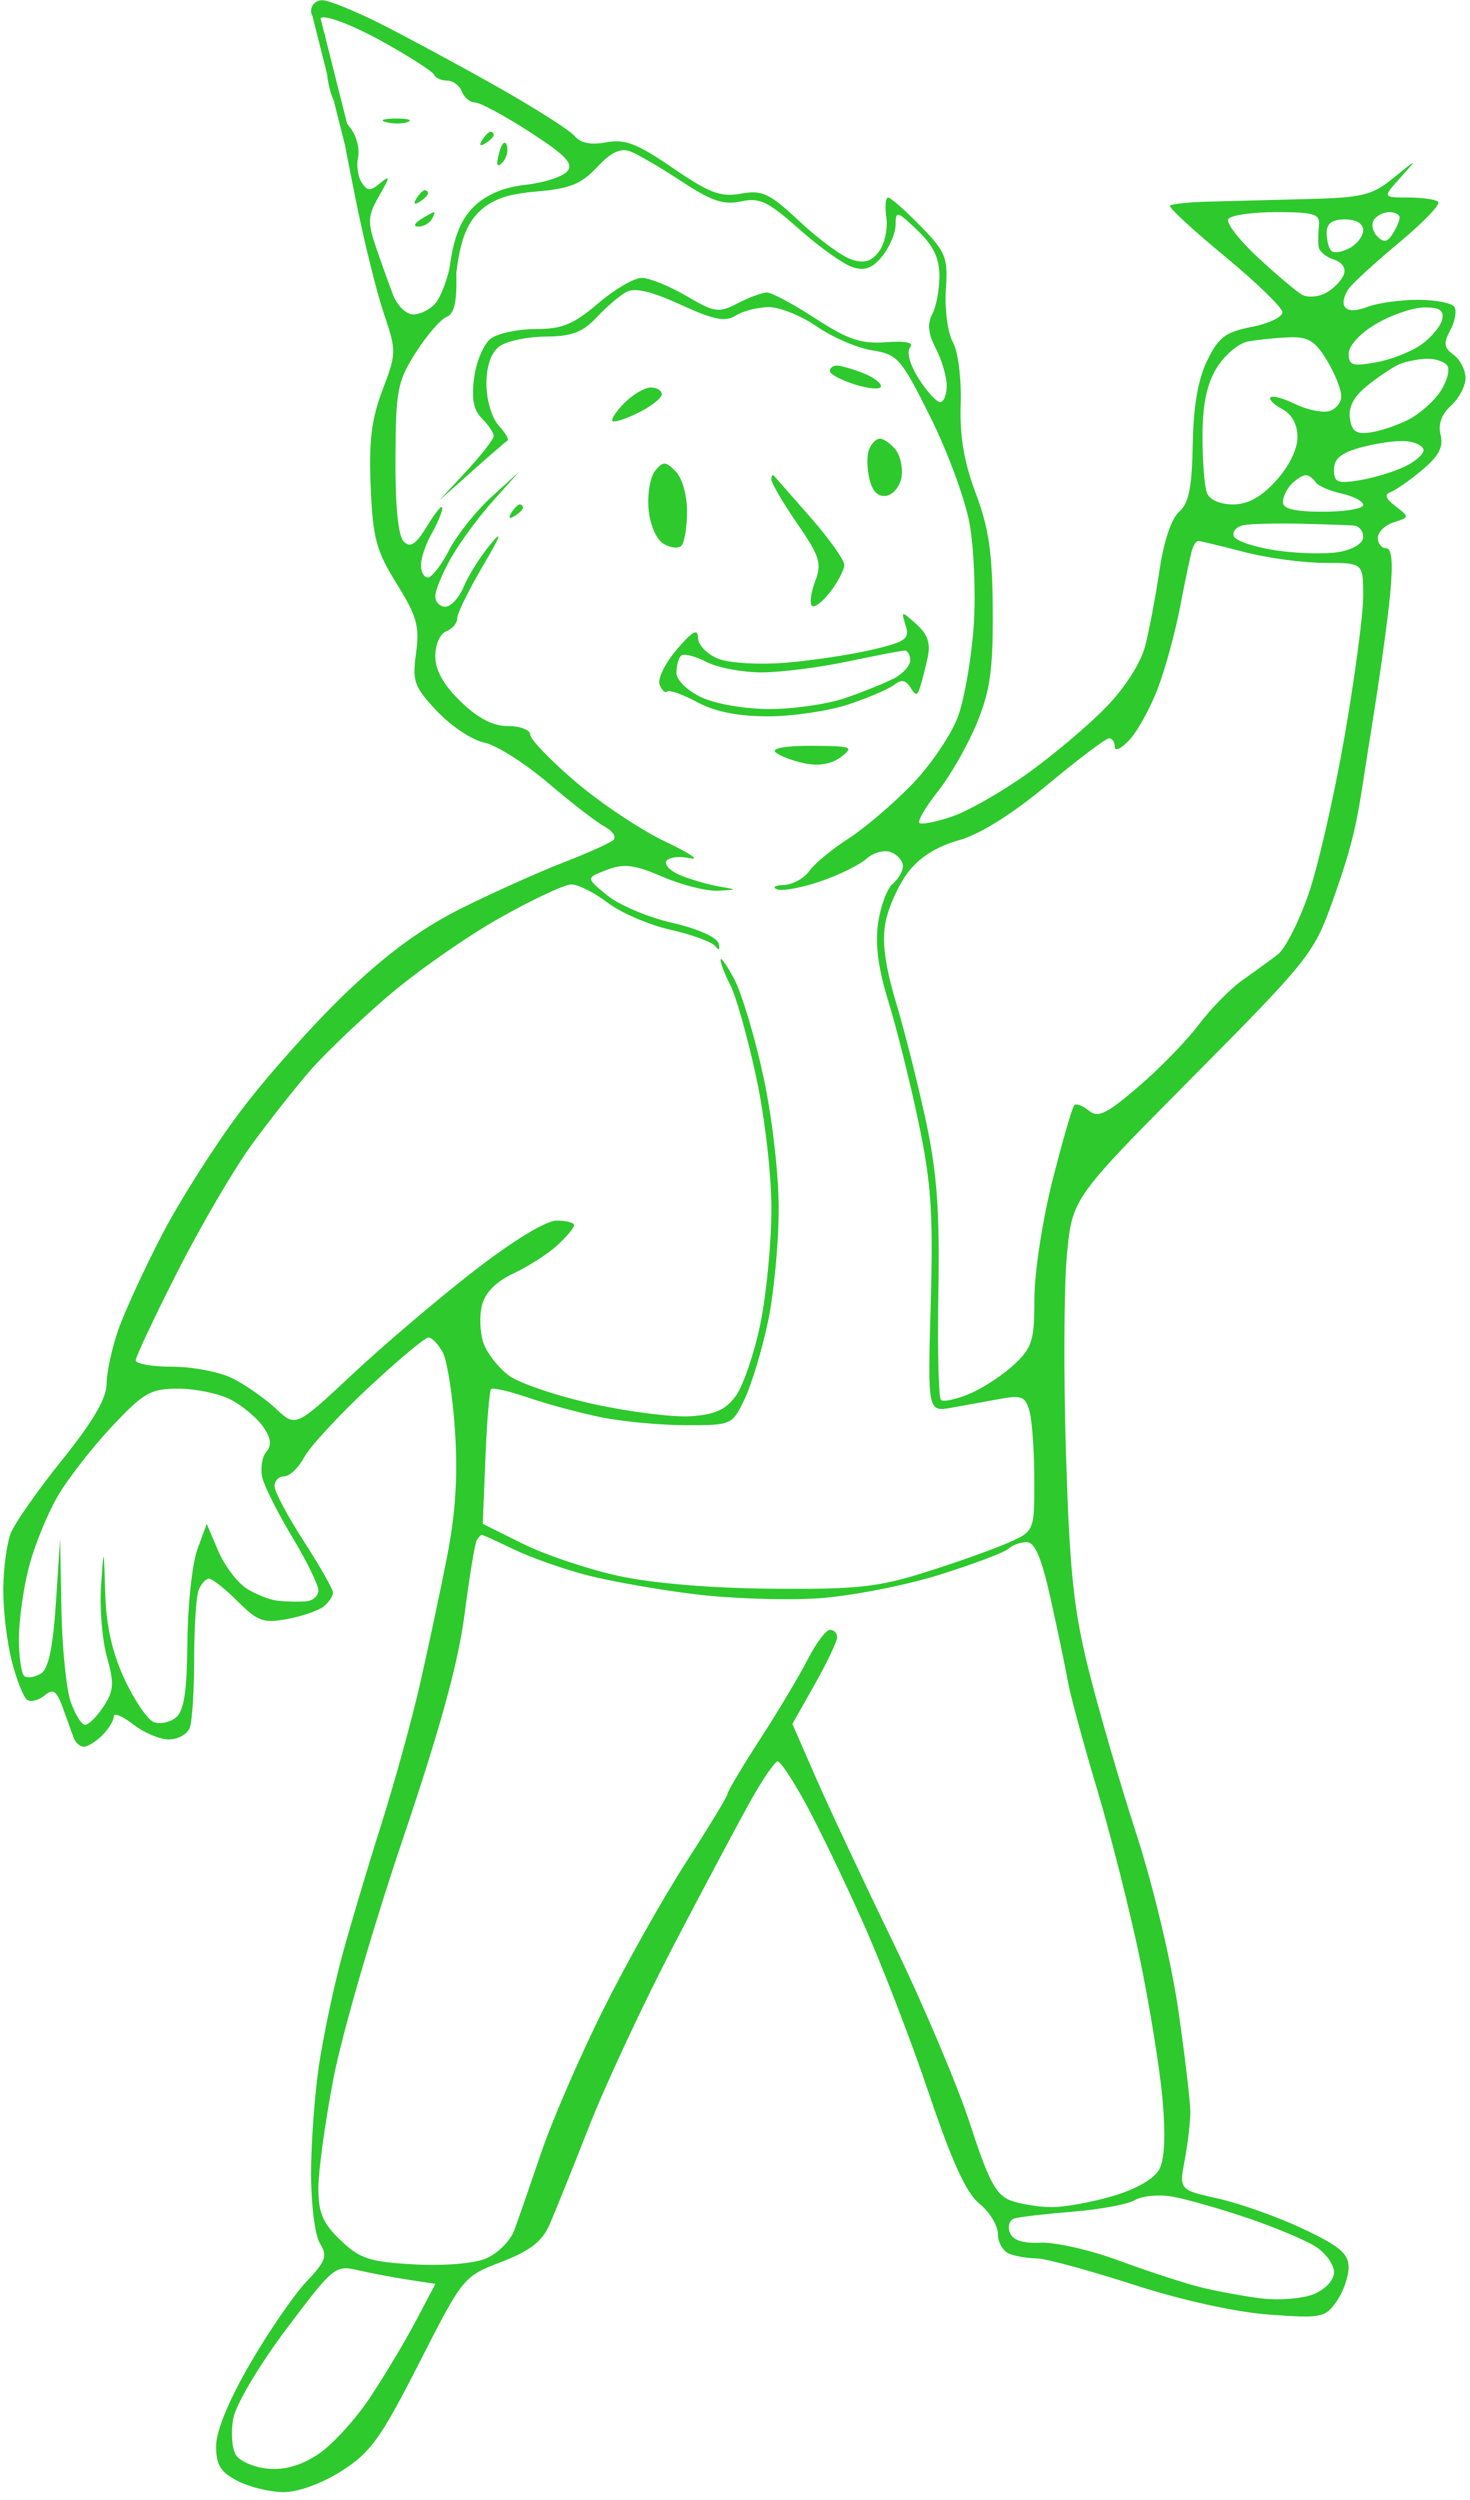 <svg width="177" height="301" viewBox="0 0 177 301" fill="none" xmlns="http://www.w3.org/2000/svg">
<path fill-rule="evenodd" clip-rule="evenodd" d="M37.456 1.316C37.456 1.572 37.515 1.78 37.622 1.931L39.389 8.945C39.47 9.889 39.753 11.103 40.096 11.9C40.126 11.97 40.154 12.035 40.183 12.097L41.555 17.544C41.882 19.261 42.321 21.504 42.801 23.902C43.804 28.914 45.337 35.126 46.207 37.706C47.748 42.273 47.743 42.517 46.061 46.943C44.728 50.451 44.402 53.116 44.633 58.607C44.896 64.811 45.299 66.309 47.773 70.289C50.199 74.191 50.537 75.403 50.096 78.623C49.626 82.047 49.858 82.686 52.638 85.633C54.32 87.418 56.868 89.111 58.301 89.398C59.735 89.685 63.195 91.871 65.991 94.257C68.787 96.644 71.868 99.02 72.835 99.537C73.803 100.055 74.256 100.777 73.841 101.141C73.426 101.504 70.712 102.722 67.808 103.846C64.905 104.971 59.443 107.422 55.669 109.293C50.864 111.676 46.683 114.726 41.711 119.477C37.807 123.206 32.079 129.626 28.983 133.743C25.887 137.858 21.609 144.593 19.477 148.708C17.346 152.823 14.983 157.969 14.225 160.145C13.468 162.32 12.843 165.228 12.836 166.608C12.826 168.35 11.188 171.149 7.465 175.776C4.519 179.438 1.732 183.425 1.272 184.633C0.812 185.843 0.416 188.843 0.393 191.302C0.369 193.76 0.829 197.658 1.416 199.965C2.002 202.272 2.846 204.384 3.292 204.66C3.738 204.935 4.672 204.688 5.369 204.109C6.404 203.249 6.804 203.517 7.556 205.573C8.063 206.957 8.65 208.583 8.862 209.188C9.075 209.793 9.629 210.287 10.093 210.287C10.557 210.287 11.56 209.665 12.321 208.905C13.081 208.144 13.703 207.126 13.703 206.642C13.703 206.157 14.746 206.582 16.021 207.584C17.296 208.587 19.233 209.408 20.326 209.408C21.418 209.408 22.552 208.781 22.846 208.016C23.14 207.25 23.38 203.522 23.38 199.73C23.38 195.938 23.62 192.21 23.914 191.445C24.208 190.679 24.771 190.053 25.166 190.053C25.561 190.053 27.114 191.283 28.616 192.785C31.033 195.202 31.727 195.447 34.623 194.906C36.423 194.569 38.392 193.885 38.996 193.385C39.6 192.886 40.096 192.142 40.096 191.734C40.096 191.326 38.512 188.542 36.577 185.547C34.641 182.553 33.057 179.57 33.057 178.919C33.057 178.268 33.584 177.736 34.228 177.736C34.873 177.736 35.955 176.7 36.632 175.433C37.31 174.166 40.782 170.405 44.348 167.075C47.913 163.745 51.173 161.021 51.591 161.021C52.009 161.021 52.788 161.837 53.322 162.835C53.856 163.834 54.517 168.104 54.79 172.324C55.139 177.705 54.85 182.222 53.825 187.444C53.02 191.54 51.549 198.455 50.556 202.809C49.562 207.164 47.427 214.884 45.81 219.965C44.194 225.045 42.075 232.172 41.103 235.801C40.131 239.43 38.913 245.246 38.396 248.726C37.88 252.206 37.456 258.051 37.456 261.714C37.456 265.44 37.931 269.135 38.532 270.099C39.461 271.586 39.234 272.217 36.878 274.706C35.377 276.292 32.319 280.749 30.084 284.609C27.528 289.023 26.019 292.689 26.019 294.484C26.019 296.756 26.55 297.613 28.615 298.681C30.043 299.419 32.538 300.023 34.162 300.023C35.904 300.023 38.755 298.982 41.125 297.478C44.622 295.26 45.823 293.591 50.458 284.502C55.76 274.106 55.793 274.064 60.365 272.311C63.761 271.009 65.258 269.866 66.125 267.912C66.77 266.46 68.926 261.116 70.917 256.035C72.908 250.955 77.534 241.057 81.197 234.041C84.861 227.025 89.026 219.206 90.454 216.666C91.881 214.126 93.316 212.047 93.643 212.047C93.968 212.047 95.479 214.323 96.998 217.106C98.517 219.888 101.602 226.277 103.851 231.304C106.102 236.331 109.693 245.635 111.833 251.979C114.634 260.283 116.344 264.016 117.939 265.306C119.158 266.291 120.154 267.932 120.154 268.951C120.154 269.97 120.781 271.043 121.546 271.337C122.311 271.631 123.796 271.878 124.845 271.887C125.894 271.896 131.107 273.31 136.43 275.03C142.305 276.928 148.734 278.35 152.794 278.65C159.094 279.114 159.564 279.023 160.931 277.07C161.73 275.931 162.383 274.08 162.383 272.957C162.383 271.319 161.306 270.407 156.934 268.34C153.937 266.922 149.345 265.283 146.729 264.698C144.119 264.114 142.942 263.851 142.522 263.14C142.177 262.556 142.344 261.67 142.647 260.055C143.018 258.086 143.324 255.485 143.327 254.276C143.331 253.066 142.676 247.523 141.872 241.959C141.045 236.235 138.863 227.066 136.846 220.845C134.887 214.796 132.294 205.889 131.085 201.05C129.277 193.807 128.794 189.221 128.354 175.097C128.059 165.661 128.107 154.867 128.462 151.108C128.636 149.259 128.763 147.911 129.143 146.638C130.166 143.206 133.028 140.323 143.602 129.667C157.427 115.735 158.203 114.767 160.345 108.787C163.022 101.313 163.376 99.016 164.384 92.484L164.385 92.482C164.602 91.071 164.851 89.462 165.16 87.56C166.103 81.754 167.106 74.529 167.389 71.504C167.746 67.683 167.597 66.006 166.902 66.006C166.353 66.006 165.902 65.438 165.902 64.745C165.902 64.052 166.768 63.21 167.826 62.875C169.713 62.276 169.718 62.239 168.046 60.955C166.819 60.012 166.659 59.527 167.474 59.223C168.097 58.99 169.807 57.789 171.276 56.554C173.248 54.894 173.817 53.8 173.457 52.362C173.135 51.078 173.562 49.881 174.714 48.837C175.674 47.969 176.459 46.472 176.459 45.512C176.459 44.552 175.815 43.295 175.028 42.719C173.858 41.863 173.785 41.322 174.629 39.745C175.197 38.685 175.421 37.429 175.128 36.955C174.835 36.482 172.864 36.094 170.746 36.094C168.628 36.094 165.895 36.475 164.671 36.94C163.213 37.494 162.257 37.481 161.898 36.901C161.597 36.415 161.881 35.375 162.527 34.591C163.174 33.807 165.952 31.29 168.702 28.998C171.452 26.707 173.465 24.594 173.174 24.304C172.884 24.015 171.258 23.777 169.561 23.777C166.475 23.777 166.475 23.777 168.608 21.4L168.608 21.4C169.63 20.261 170.162 19.668 170.117 19.62C170.069 19.569 169.338 20.162 167.814 21.4L167.814 21.4C165.194 23.528 164.089 23.797 157.257 23.969C153.06 24.075 147.739 24.213 145.433 24.277C143.127 24.34 141.076 24.556 140.876 24.756C140.676 24.957 143.627 27.689 147.436 30.827C151.243 33.966 154.383 37.005 154.412 37.581C154.441 38.158 152.783 38.955 150.726 39.352C147.578 39.96 146.73 40.599 145.362 43.391C144.257 45.644 143.699 48.881 143.616 53.496C143.523 58.726 143.145 60.591 141.976 61.607C141.058 62.405 140.124 65.186 139.614 68.645C139.149 71.79 138.372 75.902 137.885 77.782C137.36 79.814 135.456 82.793 133.197 85.121C131.104 87.277 126.886 90.843 123.824 93.046C120.761 95.249 116.653 97.603 114.694 98.278C112.735 98.953 110.937 99.31 110.699 99.072C110.46 98.833 111.479 97.106 112.962 95.233C114.446 93.359 116.543 89.679 117.622 87.054C119.22 83.168 119.575 80.648 119.536 73.484C119.498 66.565 119.062 63.558 117.494 59.408C116.079 55.662 115.55 52.539 115.673 48.656C115.77 45.543 115.363 42.318 114.727 41.178C114.111 40.072 113.736 37.257 113.89 34.901C114.149 30.973 113.902 30.353 110.826 27.203C108.986 25.318 107.233 23.777 106.931 23.777C106.63 23.777 106.537 24.865 106.726 26.197C106.915 27.527 106.519 29.358 105.847 30.264C104.947 31.476 104.079 31.738 102.559 31.255C101.423 30.894 98.615 28.843 96.32 26.695C92.637 23.251 91.8 22.852 89.215 23.315C86.76 23.754 85.427 23.252 81.019 20.23C76.712 17.276 75.254 16.714 73.002 17.137C71.151 17.484 69.905 17.235 69.192 16.377C68.609 15.674 64.298 12.94 59.612 10.301C54.927 7.662 48.629 4.269 45.62 2.763C42.609 1.256 39.541 0.023 38.801 0.023C38.062 0.023 37.456 0.605 37.456 1.316ZM39.05 4L38.588 2.167C38.632 2.154 38.676 2.139 38.721 2.122C39.418 1.855 42.684 3.134 45.98 4.964C49.276 6.795 52.105 8.609 52.265 8.997C52.427 9.384 53.132 9.701 53.833 9.701C54.533 9.701 55.335 10.295 55.613 11.021C55.892 11.746 56.61 12.34 57.209 12.34C57.808 12.34 60.771 13.939 63.793 15.892C68.114 18.684 69.08 19.695 68.314 20.618C67.778 21.264 65.521 21.997 63.297 22.248C61.589 22.441 60.169 22.846 59.039 23.464C57.488 24.252 56.432 25.352 55.7 26.674C54.79 28.316 54.398 30.278 54.124 32.308C53.741 33.985 53.023 35.797 52.45 36.488C51.827 37.238 50.622 37.853 49.772 37.853C48.897 37.853 47.826 36.804 47.303 35.434C46.793 34.103 45.864 31.501 45.236 29.652C44.236 26.705 44.288 25.954 45.654 23.573C46.983 21.258 47.003 21.031 45.787 22.04C44.587 23.036 44.23 23.024 43.539 21.961C43.087 21.266 42.896 19.906 43.114 18.938C43.332 17.971 42.941 16.41 42.243 15.471C42.086 15.26 41.936 15.069 41.797 14.903L39.164 4.452C39.169 4.296 39.131 4.138 39.05 4ZM54.944 32.829C54.946 32.931 54.948 33.034 54.95 33.14C55.023 36.362 54.682 37.807 53.77 38.157C53.064 38.428 51.401 40.35 50.073 42.43C47.855 45.903 47.655 46.942 47.616 55.182C47.589 60.968 47.943 64.523 48.615 65.197C49.418 66.001 50.072 65.559 51.471 63.264C52.469 61.627 53.273 60.683 53.258 61.167C53.242 61.651 52.664 63.037 51.972 64.246C51.281 65.456 50.701 67.138 50.684 67.985C50.667 68.832 51.041 69.525 51.515 69.525C51.988 69.525 53.142 68.041 54.077 66.226C55.012 64.412 57.297 61.542 59.153 59.848L62.53 56.771L59.374 60.288C57.637 62.224 55.361 65.314 54.315 67.156C53.268 68.998 52.412 71.077 52.412 71.775C52.412 72.473 52.958 73.044 53.626 73.044C54.292 73.044 55.291 71.95 55.845 70.614C56.399 69.278 57.832 67.001 59.03 65.555C60.578 63.687 60.318 64.438 58.13 68.153C56.437 71.028 55.052 73.856 55.052 74.438C55.052 75.019 54.458 75.723 53.732 76.002C52.989 76.287 52.412 77.597 52.412 79.002C52.412 80.694 53.395 82.449 55.465 84.454C57.565 86.491 59.348 87.413 61.184 87.413C62.649 87.413 63.849 87.879 63.849 88.448C63.849 89.017 66.324 91.586 69.348 94.157C72.373 96.728 77.222 99.956 80.125 101.33C83.028 102.704 84.358 103.6 83.08 103.321C81.803 103.042 80.521 103.195 80.232 103.662C79.944 104.13 80.791 104.935 82.116 105.452C83.44 105.97 85.513 106.556 86.723 106.754C88.812 107.097 88.798 107.122 86.446 107.235C85.084 107.301 82.089 106.545 79.789 105.556C76.368 104.085 75.145 103.933 73.07 104.722C70.533 105.687 70.533 105.687 73.13 107.801C74.558 108.963 78.076 110.449 80.948 111.102C83.965 111.789 86.314 112.826 86.513 113.562C86.728 114.359 86.586 114.488 86.13 113.908C85.731 113.4 83.3 112.51 80.729 111.931C78.16 111.353 74.757 109.889 73.169 108.677C71.581 107.466 69.613 106.475 68.794 106.475C67.976 106.475 64.055 108.315 60.08 110.563C56.105 112.811 50.081 117.03 46.694 119.938C43.307 122.846 39.122 126.846 37.393 128.826C35.665 130.808 32.509 134.803 30.378 137.707C28.247 140.61 24.218 147.488 21.423 152.991C18.628 158.495 16.342 163.344 16.342 163.768C16.342 164.193 18.341 164.54 20.785 164.54C23.228 164.54 26.494 165.178 28.043 165.96C29.591 166.741 31.928 168.381 33.236 169.604C35.615 171.828 35.615 171.828 42.474 165.411C46.246 161.883 52.836 156.284 57.117 152.97C61.787 149.356 65.748 146.944 67.015 146.944C68.177 146.944 69.128 147.196 69.128 147.503C69.128 147.811 68.216 148.899 67.1 149.922C65.984 150.945 63.62 152.465 61.844 153.297C59.715 154.296 58.417 155.611 58.028 157.16C57.703 158.452 57.792 160.501 58.224 161.714C58.657 162.927 60.027 164.677 61.27 165.601C62.512 166.526 67.065 168.062 71.387 169.015C75.709 169.968 80.987 170.637 83.115 170.503C86.06 170.317 87.372 169.732 88.597 168.059C89.483 166.849 90.809 162.963 91.544 159.424C92.28 155.884 92.882 149.642 92.882 145.552C92.882 141.287 92.091 134.464 91.029 129.554C90.009 124.845 88.624 119.922 87.95 118.616C87.275 117.308 86.741 115.923 86.762 115.537C86.784 115.15 87.533 116.218 88.427 117.912C89.322 119.606 90.889 124.845 91.908 129.554C92.971 134.465 93.761 141.286 93.761 145.552C93.761 149.642 93.183 155.74 92.474 159.104C91.767 162.469 90.506 166.652 89.672 168.4C88.17 171.551 88.111 171.578 82.645 171.578C79.613 171.578 75.035 171.155 72.47 170.64C69.906 170.124 65.937 169.06 63.65 168.274C61.362 167.489 59.327 167.02 59.128 167.233C58.929 167.445 58.623 171.182 58.448 175.537L58.131 183.455L62.97 185.856C65.631 187.178 70.778 188.911 74.406 189.707C78.503 190.606 85.508 191.196 92.882 191.264C103.074 191.357 105.688 191.08 111.312 189.315C114.916 188.182 119.37 186.604 121.209 185.808C122.547 185.228 123.35 184.88 123.831 184.276C124.551 183.371 124.548 181.89 124.541 178.188C124.535 174.794 124.28 171.084 123.974 169.944C123.489 168.135 123.042 167.938 120.467 168.404L118.021 168.847L114.607 169.465C111.7 169.992 111.7 169.992 112.068 156.929C112.376 146.036 112.13 142.403 110.589 135.067C109.572 130.229 107.941 123.696 106.965 120.551C105.746 116.626 105.359 113.67 105.73 111.122C106.026 109.081 106.821 106.955 107.494 106.396C108.167 105.837 108.717 104.877 108.717 104.262C108.717 103.647 108.066 102.894 107.27 102.589C106.475 102.284 105.155 102.638 104.338 103.378C103.521 104.117 101.011 105.35 98.761 106.116C96.511 106.883 94.168 107.309 93.555 107.063C92.943 106.816 93.31 106.582 94.371 106.545C95.433 106.507 96.819 105.747 97.45 104.855C98.083 103.965 100.184 102.223 102.119 100.986C104.055 99.748 107.502 96.815 109.782 94.468C112.06 92.12 114.57 88.418 115.357 86.24C116.144 84.063 116.997 79.114 117.25 75.243C117.504 71.372 117.267 65.83 116.724 62.927C116.182 60.023 114.059 54.284 112.008 50.172C108.493 43.128 108.088 42.666 105.014 42.178C103.219 41.894 100.229 40.606 98.369 39.317C96.508 38.028 93.913 36.974 92.603 36.974C91.291 36.974 89.494 37.427 88.607 37.98C87.313 38.788 85.999 38.531 81.94 36.673C78.442 35.071 76.436 34.601 75.426 35.145C74.623 35.578 73.007 36.959 71.834 38.212C70.151 40.011 68.851 40.499 65.676 40.521C63.461 40.536 60.958 41.074 60.11 41.717C59.118 42.47 58.571 44.078 58.571 46.239C58.571 48.128 59.209 50.296 60.032 51.206C60.835 52.094 61.324 52.917 61.118 53.035C60.912 53.153 58.968 54.833 56.798 56.768L52.852 60.287L56.151 56.731C57.966 54.776 59.45 52.867 59.45 52.489C59.45 52.113 58.814 51.168 58.036 50.389C57.01 49.363 56.752 48.001 57.098 45.425C57.36 43.471 58.27 41.365 59.121 40.743C59.97 40.121 62.408 39.613 64.537 39.613C67.689 39.613 69.076 39.041 72.006 36.534C73.984 34.84 76.352 33.455 77.267 33.455C78.183 33.455 80.599 34.432 82.638 35.626C86.07 37.638 86.527 37.703 88.833 36.505C90.203 35.796 91.786 35.214 92.352 35.214C92.918 35.214 95.545 36.622 98.19 38.343C102.097 40.885 103.686 41.421 106.663 41.202C109.105 41.021 110.077 41.234 109.575 41.839C109.133 42.372 109.562 43.914 110.616 45.578C111.602 47.136 112.766 48.41 113.202 48.41C113.639 48.41 113.993 47.519 113.991 46.431C113.987 45.343 113.399 43.327 112.682 41.953C111.758 40.18 111.631 38.984 112.248 37.832C112.726 36.94 113.116 34.872 113.116 33.237C113.116 31.083 112.389 29.569 110.477 27.736C108.03 25.392 107.838 25.341 107.838 27.034C107.838 28.039 107.121 29.746 106.243 30.829C105.055 32.298 104.145 32.638 102.666 32.169C101.575 31.823 98.691 29.77 96.255 27.608C92.458 24.235 91.456 23.757 89.214 24.25C87.134 24.706 85.668 24.21 82.043 21.821C79.536 20.17 76.755 18.547 75.863 18.214C74.717 17.788 73.55 18.35 71.889 20.128C69.971 22.18 68.609 22.722 64.507 23.063C63.336 23.16 62.23 23.331 61.24 23.561C58.762 24.249 57.347 25.516 56.469 27.101C55.578 28.71 55.219 30.676 54.944 32.829ZM46.491 14.709C47.347 14.933 48.534 14.918 49.13 14.677C49.726 14.436 49.025 14.254 47.574 14.271C46.122 14.289 45.635 14.486 46.491 14.709ZM58.047 16.875C57.657 17.504 57.805 17.652 58.434 17.262C58.993 16.918 59.45 16.461 59.45 16.247C59.45 16.033 59.276 15.859 59.062 15.859C58.849 15.859 58.392 16.317 58.047 16.875ZM60.094 18.428C59.711 19.891 59.825 20.235 60.478 19.582C60.99 19.07 61.235 18.133 61.023 17.498C60.804 16.839 60.405 17.239 60.094 18.428ZM50.129 23.913C49.74 24.543 49.887 24.69 50.517 24.301C51.075 23.956 51.533 23.499 51.533 23.285C51.533 23.072 51.358 22.897 51.145 22.897C50.931 22.897 50.474 23.355 50.129 23.913ZM50.653 26.416C49.86 26.928 49.751 27.274 50.381 27.283C50.957 27.29 51.673 26.9 51.972 26.416C52.272 25.933 52.394 25.543 52.244 25.55C52.095 25.558 51.379 25.948 50.653 26.416ZM158.818 27.076C158.732 27.923 158.707 29.084 158.763 29.657C158.818 30.228 159.636 30.942 160.579 31.241C161.633 31.575 162.102 32.285 161.794 33.084C161.521 33.798 160.546 34.785 159.629 35.276C158.712 35.767 157.417 35.855 156.752 35.471C156.086 35.088 153.704 33.073 151.458 30.993C149.213 28.913 147.608 26.835 147.893 26.374C148.177 25.914 150.788 25.537 153.693 25.537C158.196 25.537 158.951 25.764 158.818 27.076ZM168.528 26.197C168.52 26.56 168.141 27.447 167.685 28.169C167.057 29.16 166.607 29.233 165.84 28.465C165.281 27.907 165.09 27.019 165.415 26.493C165.74 25.967 166.576 25.537 167.274 25.537C167.971 25.537 168.535 25.833 168.528 26.197ZM164.143 27.705C164.143 28.413 163.403 29.39 162.498 29.874C161.595 30.358 160.605 30.503 160.299 30.198C159.994 29.892 159.744 28.917 159.744 28.029C159.744 26.895 160.397 26.416 161.943 26.416C163.288 26.416 164.143 26.917 164.143 27.705ZM173.664 38.42C173.508 39.215 172.39 40.581 171.181 41.453C169.971 42.326 167.497 43.303 165.682 43.624C162.841 44.127 162.384 43.98 162.392 42.57C162.396 41.616 163.774 40.122 165.691 38.992C167.501 37.925 170.099 37.034 171.465 37.012C173.31 36.983 173.875 37.346 173.664 38.42ZM159.753 43.352C160.712 44.924 161.498 46.875 161.5 47.687C161.502 48.498 160.811 49.319 159.964 49.51C159.116 49.702 157.299 49.306 155.923 48.63C154.547 47.954 153.226 47.596 152.988 47.834C152.75 48.073 153.38 48.71 154.389 49.25C155.565 49.879 156.225 51.099 156.225 52.644C156.225 54.086 155.182 56.197 153.635 57.892C151.838 59.86 150.251 60.727 148.45 60.727C146.896 60.727 145.642 60.169 145.322 59.336C145.028 58.57 144.789 55.502 144.791 52.517C144.793 48.705 145.301 46.26 146.496 44.3C147.432 42.765 149.114 41.335 150.232 41.121C151.351 40.907 153.558 40.678 155.138 40.612C157.496 40.514 158.322 41.004 159.753 43.352ZM174.284 44.05C174.596 44.555 174.219 45.933 173.448 47.111C172.675 48.29 170.959 49.815 169.633 50.5C168.306 51.185 166.232 51.886 165.022 52.058C163.283 52.304 162.763 51.946 162.536 50.349C162.343 48.979 163.031 47.705 164.677 46.39C166.013 45.324 167.725 44.182 168.483 43.853C169.241 43.524 170.729 43.228 171.789 43.194C172.849 43.16 173.971 43.545 174.284 44.05ZM99.92 44.676C99.92 45.042 101.305 45.775 102.999 46.304C104.692 46.835 106.078 46.922 106.078 46.498C106.078 46.074 105.063 45.342 103.821 44.87C102.58 44.398 101.194 44.012 100.742 44.012C100.29 44.012 99.92 44.311 99.92 44.676ZM75.213 48.484C74.205 49.492 73.547 50.483 73.75 50.687C73.954 50.891 75.373 50.433 76.903 49.669C78.433 48.906 79.685 47.914 79.685 47.467C79.685 47.018 79.091 46.651 78.365 46.651C77.64 46.651 76.222 47.476 75.213 48.484ZM104.636 54.131C104.357 54.858 104.384 56.467 104.695 57.709C105.073 59.216 105.761 59.87 106.77 59.677C107.599 59.519 108.407 58.481 108.565 57.371C108.723 56.261 108.378 54.78 107.797 54.081C107.217 53.381 106.382 52.809 105.943 52.809C105.503 52.809 104.915 53.404 104.636 54.131ZM171.403 54.129C171.496 54.613 170.483 55.531 169.154 56.167C167.824 56.805 165.36 57.55 163.68 57.822C161.032 58.252 160.624 58.079 160.624 56.531C160.624 55.211 161.487 54.51 163.923 53.849C165.738 53.357 168.124 53.02 169.228 53.101C170.333 53.182 171.311 53.645 171.403 54.129ZM78.893 56.663C78.299 57.379 77.936 59.438 78.088 61.237C78.248 63.124 78.999 64.904 79.863 65.445C80.686 65.962 81.667 66.076 82.042 65.701C82.418 65.327 82.725 63.465 82.725 61.565C82.725 59.606 82.129 57.516 81.349 56.736C80.138 55.524 79.845 55.516 78.893 56.663ZM92.882 57.714C92.882 58.153 94.278 60.54 95.984 63.018C98.711 66.976 98.975 67.821 98.159 69.967C97.649 71.309 97.467 72.645 97.755 72.933C98.044 73.222 99.036 72.474 99.96 71.271C100.884 70.069 101.649 68.604 101.66 68.014C101.67 67.426 99.842 64.853 97.596 62.296C95.351 59.74 93.372 57.484 93.197 57.281C93.024 57.08 92.882 57.274 92.882 57.714ZM158.382 58.02C158.658 58.467 160.067 59.093 161.513 59.41C162.959 59.728 164.143 60.352 164.143 60.797C164.143 61.243 161.965 61.607 159.304 61.607C155.92 61.607 154.465 61.263 154.465 60.463C154.465 59.834 154.94 58.845 155.521 58.264C156.102 57.683 156.87 57.208 157.228 57.208C157.587 57.208 158.106 57.573 158.382 58.02ZM61.566 61.743C61.177 62.372 61.324 62.52 61.953 62.13C62.512 61.786 62.97 61.329 62.97 61.115C62.97 60.901 62.795 60.727 62.582 60.727C62.368 60.727 61.911 61.185 61.566 61.743ZM163.043 63.271C163.648 63.323 164.143 63.943 164.143 64.647C164.143 65.397 162.96 66.141 161.283 66.447C159.711 66.733 156.279 66.651 153.658 66.264C151.037 65.878 148.739 65.101 148.55 64.538C148.363 63.975 148.899 63.382 149.741 63.221C150.584 63.059 153.673 62.983 156.608 63.051C159.542 63.119 162.438 63.218 163.043 63.271ZM149.768 66.446C152.555 67.171 156.929 67.765 159.489 67.765C161.932 67.765 163.092 67.765 163.644 68.345C164.143 68.869 164.143 69.868 164.143 71.771C164.143 73.974 163.128 81.594 161.889 88.706C160.65 95.818 158.698 104.344 157.551 107.653C156.405 110.963 154.747 114.221 153.866 114.895C152.986 115.57 151.073 116.963 149.614 117.991C148.155 119.02 145.78 121.436 144.336 123.361C142.891 125.286 139.619 128.649 137.066 130.833C133.211 134.13 132.201 134.619 131.107 133.711C130.382 133.109 129.592 132.813 129.352 133.054C129.112 133.294 127.934 137.36 126.734 142.09C125.532 146.83 124.553 153.223 124.553 156.337C124.553 161.36 124.286 162.235 122.134 164.258C120.804 165.509 118.385 167.097 116.76 167.787C115.135 168.477 113.575 168.81 113.292 168.528C113.01 168.245 112.874 162.382 112.991 155.5C113.156 145.85 112.817 141.173 111.512 135.067C110.582 130.713 108.961 124.277 107.911 120.766C106.57 116.285 106.183 113.401 106.612 111.089C106.948 109.277 108.163 106.557 109.312 105.044C110.69 103.228 112.763 101.911 115.41 101.17C117.994 100.447 121.805 98.064 126.135 94.464C129.829 91.392 133.162 88.88 133.541 88.88C133.92 88.88 134.231 89.35 134.231 89.926C134.231 90.5 135.021 90.123 135.987 89.086C136.953 88.048 138.476 85.302 139.371 82.981C140.267 80.661 141.493 76.189 142.097 73.044C142.7 69.899 143.342 66.831 143.524 66.226C143.705 65.621 144.043 65.126 144.277 65.126C144.511 65.126 146.982 65.72 149.768 66.446ZM109.051 75.309C109.551 76.921 109.074 77.263 104.989 78.222C102.443 78.82 97.786 79.522 94.641 79.782C91.424 80.049 87.864 79.843 86.503 79.311C85.158 78.785 84.068 77.673 84.048 76.805C84.021 75.618 83.404 75.955 81.477 78.208C80.083 79.838 79.157 81.736 79.422 82.425C79.686 83.114 80.095 83.484 80.33 83.249C80.566 83.014 82.193 83.591 83.948 84.531C86.105 85.687 88.87 86.24 92.492 86.24C95.437 86.24 99.797 85.59 102.182 84.796C104.567 84.001 107.043 82.939 107.685 82.434C108.523 81.774 109.067 81.864 109.616 82.753C110.268 83.808 110.443 83.799 110.796 82.697C111.023 81.984 111.434 80.369 111.709 79.106C112.069 77.448 111.69 76.347 110.346 75.147C108.511 73.508 108.492 73.51 109.051 75.309ZM91.738 80.947C94.061 80.938 98.732 80.344 102.119 79.627C105.505 78.909 108.574 78.323 108.937 78.323C109.3 78.323 109.597 78.85 109.597 79.493C109.597 80.138 108.707 81.125 107.618 81.687C106.528 82.249 103.906 83.305 101.788 84.035C99.672 84.764 95.575 85.361 92.684 85.361C89.67 85.361 86.153 84.755 84.437 83.941C82.744 83.138 81.445 81.864 81.445 81.008C81.445 80.176 81.693 79.247 81.996 78.945C82.3 78.641 83.665 78.971 85.031 79.677C86.398 80.384 89.416 80.955 91.738 80.947ZM93.365 90.547C93.825 90.98 95.397 91.585 96.857 91.891C98.602 92.258 100.112 91.998 101.256 91.133C102.868 89.914 102.605 89.813 97.764 89.788C94.65 89.771 92.868 90.078 93.365 90.547ZM27.769 168.493C29.167 169.216 30.918 170.674 31.66 171.733C32.646 173.141 32.752 173.965 32.055 174.806C31.53 175.437 31.328 176.849 31.604 177.945C31.881 179.04 33.509 182.26 35.222 185.101C36.935 187.941 38.336 190.812 38.336 191.479C38.336 192.147 37.644 192.738 36.797 192.793C35.949 192.849 34.465 192.817 33.497 192.722C32.53 192.626 30.814 191.957 29.684 191.233C28.556 190.508 27.016 188.462 26.263 186.685L24.893 183.455L23.764 186.534C23.143 188.227 22.604 193.226 22.567 197.643C22.518 203.614 22.165 205.952 21.192 206.759C20.473 207.356 19.27 207.609 18.518 207.322C17.768 207.033 16.184 204.712 14.998 202.164C13.511 198.972 12.787 195.752 12.669 191.812C12.58 188.835 12.537 187.407 12.47 187.406C12.408 187.405 12.325 188.612 12.167 190.93C11.985 193.589 12.306 197.444 12.88 199.494C13.768 202.665 13.707 203.551 12.473 205.435C11.676 206.652 10.675 207.648 10.25 207.648C9.824 207.648 9.042 206.401 8.51 204.878C7.979 203.354 7.476 198.306 7.393 193.661L7.241 185.214L6.733 192.946C6.38 198.326 5.836 200.919 4.947 201.466C4.244 201.899 3.354 202.058 2.968 201.82C2.582 201.581 2.27 199.529 2.276 197.259C2.282 194.989 2.841 191.048 3.519 188.501C4.198 185.954 5.75 182.167 6.971 180.084C8.191 178.002 11.116 174.247 13.47 171.739C17.326 167.633 18.123 167.179 21.489 167.179C23.545 167.179 26.371 167.77 27.769 168.493ZM61.882 186.534C63.885 187.501 67.819 188.891 70.623 189.622C73.427 190.352 79.285 191.388 83.641 191.924C87.998 192.461 94.729 192.68 98.6 192.412C102.471 192.145 109.003 190.873 113.116 189.585C117.229 188.297 120.97 186.886 121.43 186.448C121.889 186.011 122.879 185.655 123.629 185.656C124.613 185.657 125.415 187.557 126.507 192.474C127.339 196.223 128.267 200.676 128.568 202.369C128.87 204.063 130.452 209.908 132.084 215.359C133.716 220.81 136.021 229.916 137.207 235.594C138.393 241.272 139.636 248.935 139.968 252.621C140.366 257.02 140.235 259.958 139.587 261.169C138.987 262.29 136.816 263.544 134.055 264.363C131.557 265.106 128.224 265.713 126.65 265.713C125.076 265.713 122.827 265.347 121.653 264.901C119.929 264.245 119 262.486 116.814 255.731C115.325 251.134 111.164 241.304 107.567 233.889C103.969 226.472 99.763 217.511 98.219 213.974L95.412 207.544L98.106 202.771C99.587 200.145 100.799 197.595 100.799 197.104C100.799 196.613 100.411 196.211 99.937 196.211C99.464 196.211 98.267 197.796 97.279 199.731C96.292 201.667 93.711 205.992 91.543 209.342C89.377 212.693 87.603 215.665 87.603 215.948C87.603 216.23 85.368 219.923 82.635 224.152C79.902 228.382 75.396 236.394 72.621 241.959C69.846 247.523 66.498 255.243 65.182 259.114C63.866 262.985 62.4 267.207 61.924 268.496C61.448 269.786 59.912 271.315 58.511 271.896C57.02 272.513 53.414 272.807 49.819 272.604C44.482 272.302 43.323 271.92 41.005 269.7C38.851 267.636 38.336 266.42 38.336 263.394C38.336 261.33 39.16 255.367 40.168 250.142C41.176 244.915 44.897 232.071 48.439 221.599C53.019 208.055 55.184 200.181 55.939 194.326C56.523 189.799 57.18 185.796 57.398 185.434C57.616 185.072 57.895 184.774 58.017 184.774C58.14 184.774 59.879 185.566 61.882 186.534ZM150.185 267.014C153.555 268.154 157.282 269.722 158.467 270.499C159.653 271.276 160.624 272.646 160.624 273.544C160.624 274.497 159.613 275.595 158.197 276.182C156.862 276.734 153.993 276.967 151.819 276.696C149.645 276.426 146.283 275.8 144.348 275.304C142.412 274.808 138.058 273.379 134.67 272.128C131.283 270.877 127.072 269.918 125.312 269.996C123.133 270.094 121.946 269.703 121.588 268.772C121.3 268.02 121.552 267.256 122.149 267.073C122.745 266.89 125.916 266.523 129.195 266.257C132.474 265.991 135.839 265.362 136.673 264.859C137.507 264.356 139.51 264.169 141.124 264.442C142.738 264.717 146.816 265.874 150.185 267.014ZM49.122 274.445L52.43 274.95L50.111 279.349C48.835 281.768 46.357 285.916 44.604 288.565C42.85 291.215 40.042 294.302 38.364 295.426C36.313 296.797 34.323 297.382 32.295 297.206C30.635 297.062 28.884 296.316 28.403 295.548C27.922 294.781 27.783 292.801 28.093 291.149C28.412 289.45 31.18 284.785 34.471 280.399C40.098 272.904 40.376 272.673 43.05 273.296C44.57 273.65 47.303 274.167 49.122 274.445Z" fill="#2DC92D"/>
</svg>
